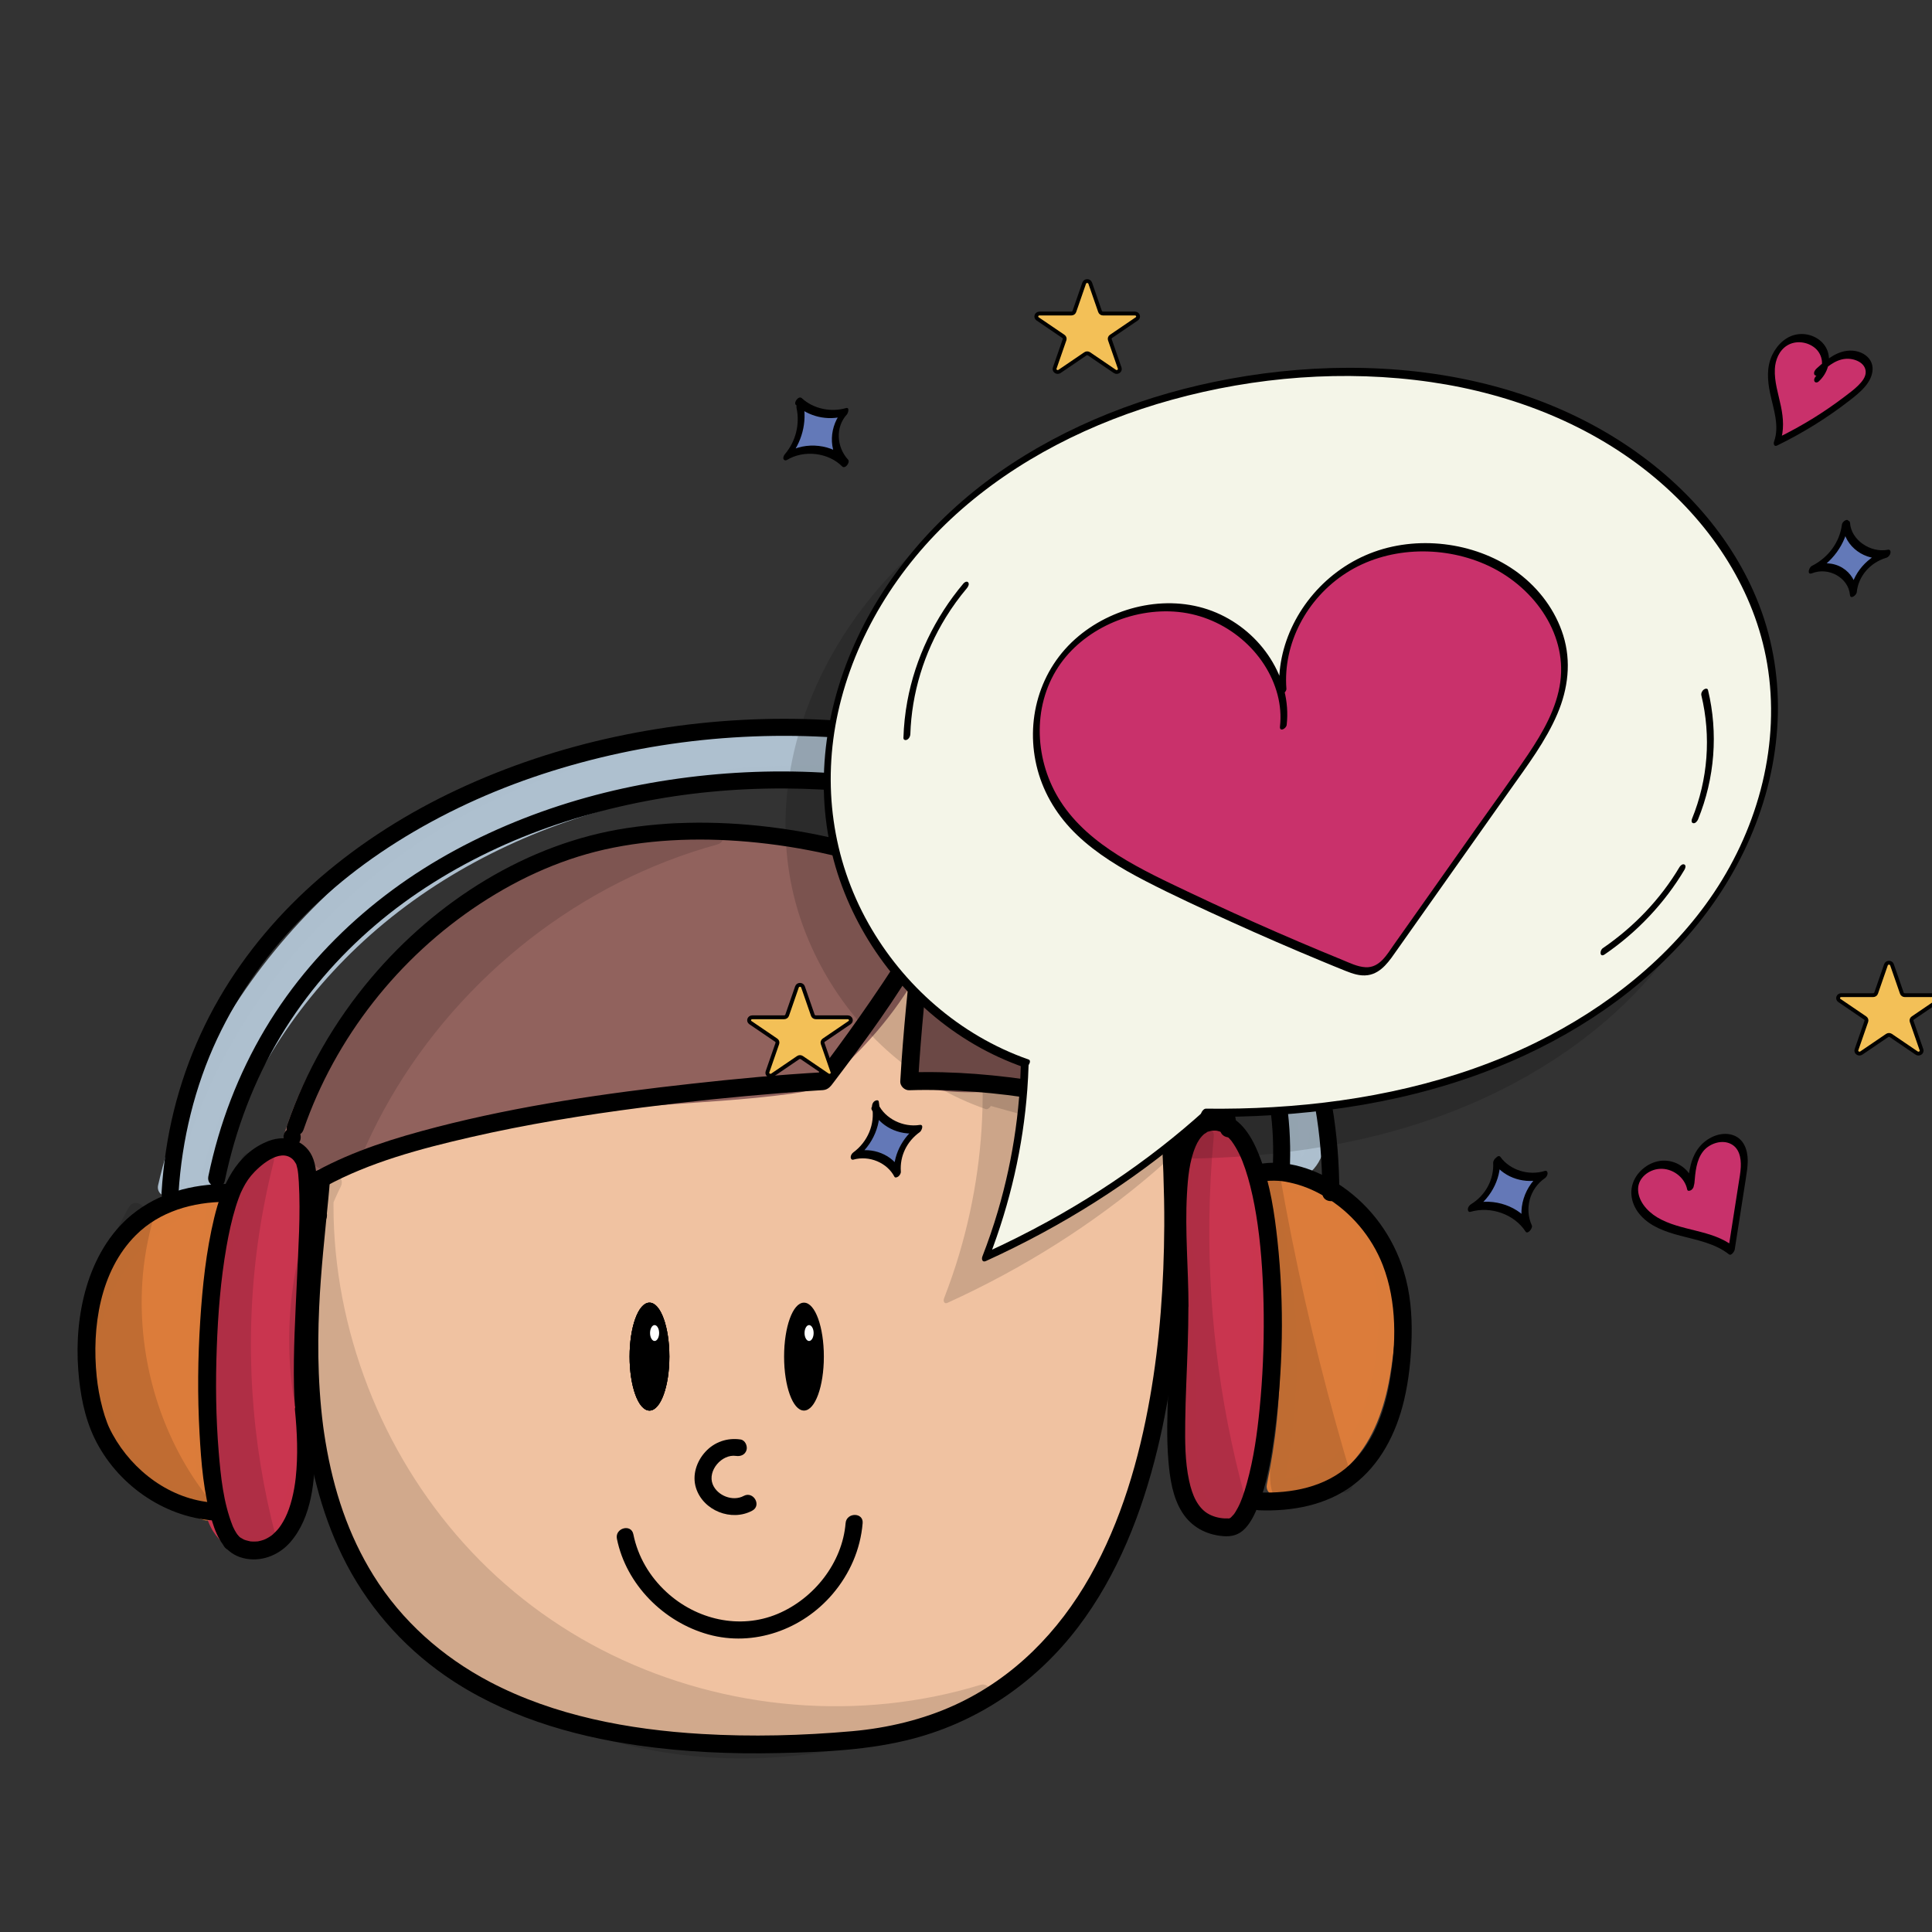 <?xml version="1.0" encoding="utf-8"?>
<!-- Generator: Adobe Adobe Illustrator 24.2.0, SVG Export Plug-In . SVG Version: 6.00 Build 0)  -->
<svg version="1.1" xmlns="http://www.w3.org/2000/svg" xmlns:xlink="http://www.w3.org/1999/xlink" x="0px" y="0px"
	 viewBox="0 0 1700.79 1700.79" style="enable-background:new 0 0 1700.79 1700.79;" xml:space="preserve">
<rect x="0" y="0" width="1700.79" height="1700.79" fill="#333333" stroke="none"/>
<style type="text/css">
	.st0{fill:#F0C2A1;}
	.st1{fill:#91625D;}
	.st2{fill:#C9354F;}
	.st3{fill:#C9354E;}
	.st4{fill:#DC7C3A;}
	.st5{fill:#DB7C3A;}
	.st6{fill:#AEC0CF;}
	.st7{fill:#ADBFCE;}
	.st8{stroke:#000000;stroke-miterlimit:10;}
	.st9{fill:#FFFFFF;stroke:#000000;stroke-miterlimit:10;}
	.st10{opacity:0.129;}
	.st11{opacity:0.149;}
	.st12{fill:#C9316B;}
	.st13{fill:#F4F5E8;}
	.st14{fill:#6379B8;}
	.st15{fill:#F3C057;stroke:#000000;stroke-width:3.383;stroke-miterlimit:10;}
	.st16{fill:#C8316B;}
	.st17{fill:#6478B7;}
	.st18{fill:#6378B7;}
</style>
<g id="Ebene_9">
	<g>
		<path class="st0" d="M290.94,1045.31c-7.46,62.62-14.93,125.72-10.1,188.59c4.84,62.88,22.87,126.27,61.68,175.97
			c36.45,46.68,89.4,78.74,145.76,96.97s116.19,23.37,175.42,23.11c69-0.31,140.27-8.52,200.1-42.88
			c79.89-45.87,128.95-133.33,149.28-223.18c20.33-89.85,15.54-183.24,10.65-275.23c-70.95-14.4-150.93-22.04-223.35-36.74
			c2.71-41.07,8.47-82.76,11.18-123.82c-35.83,63.11-35.98,88.16-78.32,115.04c-18.41,11.68-41.2,13.35-62.93,15.08
			c-132.81,10.58-264.46,35.71-391.83,74.8"/>
		<g>
			<path class="st0" d="M283.44,1045.31c-12.32,103.41-23.92,212.11,18.63,310.51c18.55,42.91,47.65,79.5,84.91,107.66
				c37.84,28.6,82.45,47.62,128.37,58.81c51.81,12.63,105.63,15.95,158.81,15.06c48.96-0.82,98.76-5.84,145.25-22.03
				c42.86-14.93,81.12-39.66,112.01-72.95c29.71-32.02,52.12-70.11,68.39-110.51c38.56-95.75,38.26-201.39,33.5-302.87
				c-0.63-13.44-1.34-26.88-2.06-40.32c-0.17-3.12-2.19-6.56-5.51-7.23c-73.99-14.95-149.35-21.8-223.35-36.74
				c1.84,2.41,3.67,4.82,5.51,7.23c2.77-41.36,8.4-82.47,11.18-123.82c0.51-7.56-10.44-10.03-13.98-3.79
				c-8.98,15.87-17.16,32.14-25.16,48.52c-5.65,11.56-11.25,23.26-18.51,33.92c-6.62,9.72-15.06,18.13-24.62,24.97
				c-6.86,4.91-14.01,9.21-22.05,11.9c-9.47,3.17-19.38,4.76-29.29,5.78c-21.61,2.22-43.29,3.64-64.89,5.96
				c-22,2.36-43.96,5.12-65.87,8.26c-44.07,6.3-87.91,14.21-131.4,23.69c-49.44,10.79-98.42,23.64-146.81,38.46
				c-9.2,2.82-5.28,17.3,3.99,14.46c86.98-26.64,175.89-46.87,265.85-60.35c44.54-6.68,89.23-11,134.07-15.01
				c19.82-1.77,40.07-4.75,57.18-15.63c11.3-7.18,21.84-15.77,30.28-26.21c9.14-11.3,15.87-24.08,22.27-37.07
				c8.99-18.21,17.9-36.41,27.9-54.1c-4.66-1.26-9.32-2.52-13.98-3.79c-2.77,41.36-8.4,82.47-11.18,123.82
				c-0.21,3.07,2.46,6.62,5.51,7.23c73.99,14.95,149.35,21.8,223.35,36.74c-1.84-2.41-3.67-4.82-5.51-7.23
				c5.41,101.77,11.37,207.1-19.07,305.82c-24.66,79.99-74.27,155.43-150.91,193.46c-42.49,21.08-90.15,29.84-137.14,32.98
				c-50.06,3.35-101.3,2.33-150.92-5.41c-90.94-14.18-181.4-56.27-228.88-138.74c-50.86-88.34-46.21-194.51-35.42-292.28
				c1.44-13.07,3-26.13,4.55-39.19c0.48-4.03-3.79-7.5-7.5-7.5C286.49,1037.81,283.93,1041.27,283.44,1045.31L283.44,1045.31z"/>
		</g>
	</g>
</g>
<g id="Ebene_10">
	<g>
		<path class="st1" d="M275.91,1035.87c84.89-50.93,187.51-60.19,286.13-68.84c52.09-4.57,130.8-8.7,150.22-14.81
			c15.49-4.87,92.29-79.27,100.07-130.98c0,57.4-7.09,83.03-10.63,124.54c39.22,15.41,83.16,5.48,125.3,5.37
			c42.14-0.11,91.73,16.99,101.65,57.94c9.95-7.72,39.3-15.44,49.25-23.16c5.87-63.02-40.63-128.19-89.46-168.46
			c-48.83-40.27-117.98-54.47-178.73-36.71c-101.09-56.55-215.88-54.38-323.41-11.31s-195.08,120.98-229.17,231.68
			c11.78,0.61,11.56,16.69,11.53,28.48"/>
		<g>
			<path class="st1" d="M279.7,1042.35c87.82-52.37,193.55-60.59,293.18-68.74c41.17-3.37,82.65-5.1,123.59-10.75
				c10.21-1.41,19.45-2.91,27.94-9.02c11.51-8.29,21.87-18.25,31.7-28.45c14.71-15.27,28.39-31.76,40.1-49.45
				c10.49-15.85,20.36-33.7,23.37-52.71c-4.91-0.66-9.82-1.33-14.73-1.99c-0.03,22.82-1.31,45.56-3.99,68.23
				c-2.21,18.78-5.01,37.47-6.64,56.32c-0.3,3.49,2.59,6.11,5.51,7.23c63.37,24.28,137.79-15.28,197.02,24.3
				c12.09,8.08,21.1,19.6,24.69,33.78c1.09,4.3,7.11,7.39,11.02,4.48c9.37-6.97,21.61-10.19,32.27-14.6
				c5.28-2.19,10.8-4.34,15.57-7.55c3.54-2.39,4.89-4.74,5.25-9.02c0.35-4.09,0.43-8.22,0.33-12.32
				c-0.76-31.47-12.69-61.85-29.11-88.35c-33-53.26-83.91-97.94-145.86-112.43c-33.92-7.93-69.67-7.41-103.19,2.23
				c1.93,0.25,3.85,0.5,5.78,0.76c-42.93-23.87-90.25-38.4-139.17-42.74c-48.44-4.29-97.61,1.63-144.28,14.97
				c-80.98,23.16-158.64,67.55-213.6,132.12c-30.06,35.32-52.79,76.18-66.54,120.49c-1.57,5.04,2.6,9.04,7.23,9.49
				c5.4,0.53,4.04,17.42,4.03,20.98c-0.03,9.65,14.97,9.67,15,0c0.04-14.58-0.6-34.17-19.03-35.98c2.41,3.16,4.82,6.33,7.23,9.49
				c18.39-59.23,53.82-111.27,100.39-152c49.02-42.88,109.29-73.37,171.84-90.85c71.34-19.94,147.56-20.98,217.89,3.69
				c8.78,3.08,17.42,6.52,25.89,10.36c8.67,3.94,16.86,9.13,25.55,12.92c4.33,1.89,8.28-0.01,12.59-1.09
				c4.31-1.08,8.65-2.01,13.02-2.78c8.08-1.43,16.27-2.22,24.47-2.51c33.15-1.2,66.61,6.17,96.03,21.52
				c30.05,15.68,55.55,40.08,76.28,66.66c20.66,26.48,38.11,58.39,41.83,92.26c0.9,8.2,0.97,16.43,0.26,24.64
				c1.24-2.16,2.48-4.32,3.71-6.48c-14.63,10.89-34.61,12.26-49.25,23.16c3.67,1.49,7.34,2.99,11.02,4.48
				c-7.55-29.75-33.84-48.05-61.86-56.67c-33.95-10.45-68.72-5.47-103.5-3.91c-22.69,1.01-45.39,0.24-66.83-7.97
				c1.84,2.41,3.67,4.82,5.51,7.23c1.63-18.84,4.43-37.54,6.64-56.32c2.67-22.67,3.95-45.4,3.99-68.23
				c0.01-8.16-13.37-10.57-14.73-1.99c-2.57,16.24-10.4,31.12-19.1,44.87c-9.88,15.62-21.49,30.09-33.96,43.7
				c-10.16,11.09-20.9,21.9-32.73,31.22c-0.63,0.5-2.82,2.14-4.53,3.29c-1.58,1.06-3.19,1.97-4.86,2.85
				c1.32-0.69,0.73-0.21-0.68,0.12c-1,0.24-1.99,0.52-3,0.75c-2.83,0.64-5.69,1.13-8.56,1.59c-39.29,6.2-79.54,7.37-119.16,10.52
				c-49.15,3.92-98.49,8.19-147.11,16.56c-55.59,9.58-110.56,25.62-159.29,54.68C263.84,1034.34,271.38,1047.31,279.7,1042.35
				L279.7,1042.35z"/>
		</g>
	</g>
	<g>
		<g>
			<path class="st1" d="M821.58,840.87c9.65,0,9.67-15,0-15C811.93,825.87,811.91,840.87,821.58,840.87L821.58,840.87z"/>
		</g>
	</g>
</g>
<g id="Ebene_11">
	<g>
		<path class="st2" d="M264.4,1203.4c1.72-49.78,3.44-99.55,5.16-149.33c0.52-14.9-0.82-33.1-14.17-39.72
			c-9.35-4.64-21.16-0.92-28.7,6.29c-7.55,7.21-11.7,17.2-15.22,27.03c-28.8,80.24-29.24,167.59-26.57,252.81
			c0.41,13,0.96,26.36,6.24,38.24c5.28,11.88,16.47,22.08,29.47,22.22c21.25,0.23,33.55-23.86,38.4-44.55
			c9.37-40,10.05-82.01,2-122.29"/>
		<g>
			<path class="st3" d="M271.9,1203.4c1.08-31.19,2.16-62.39,3.23-93.58c0.53-15.26,1.06-30.53,1.58-45.79
				c0.4-11.61,1.25-23.56-1.81-34.91c-2.81-10.43-9.58-19.81-20.26-23.1c-11.73-3.62-24.63,1.18-33.27,9.32
				c-9.73,9.16-14.44,22.39-18.69,34.7c-4.72,13.66-8.65,27.6-11.89,41.68c-12.78,55.56-15.08,112.93-14.33,169.73
				c0.19,14.19,0.51,28.39,1.03,42.57c0.51,13.79,1.74,27.93,8.09,40.44c10.4,20.48,35.93,31.74,55.84,17.12
				c21.59-15.85,26.56-46.51,29.9-71.17c4.43-32.75,3.27-65.89-3.1-98.31c-1.86-9.46-16.32-5.46-14.46,3.99
				c5.11,26.04,6.51,52.7,4.26,79.14c-1.1,12.87-3.13,25.66-6.04,38.24c-2.07,8.93-5.06,17.61-9.91,25.43
				c-4.15,6.68-10.26,13.21-18.44,14.4c-9.17,1.34-17.6-4.71-22.51-11.98c-6.31-9.34-7.77-20.94-8.38-31.93
				c-0.71-12.85-0.88-25.75-1.12-38.61c-0.96-51.2,0.05-102.87,9.2-153.39c4.44-24.53,10.55-49.1,19.6-72.37
				c3.76-9.68,9.35-20.43,19.78-24.1c8.88-3.12,16.41,1.09,19.48,9.68c3.77,10.54,2.41,22.5,2.03,33.44
				c-0.53,15.26-1.06,30.53-1.58,45.79c-1.08,31.19-2.16,62.39-3.23,93.58C256.56,1213.05,271.56,1213.04,271.9,1203.4L271.9,1203.4
				z"/>
		</g>
	</g>
	<g>
		<path class="st2" d="M1042.17,1136.82c1.51,48.17,3.01,96.35,4.52,144.52c0.37,11.98,0.85,24.38,6.14,35.13
			c5.29,10.75,16.83,19.41,28.64,17.44c17.69-2.96,23.77-24.95,25.63-42.79c8.59-82.55,7.53-166.09-3.17-248.39
			c-1.32-10.13-2.86-20.49-7.83-29.42c-4.97-8.92-14.13-16.22-24.34-16.06c-19.54,0.3-28.49,24.43-30.18,43.9
			c-2.78,31.99-0.14,64.45,7.77,95.58"/>
		<g>
			<path class="st3" d="M1034.67,1136.82c0.91,29.04,1.82,58.07,2.72,87.11c0.45,14.52,0.91,29.04,1.36,43.55
				c0.41,13.2,0.06,26.8,2.98,39.76c4.92,21.81,27.06,43.28,50.27,30.85c18.33-9.81,21.38-34.41,23.19-52.83
				c5.61-56.9,6.63-114.26,3.07-171.33c-1.73-27.71-3.64-56.01-8.62-83.35c-2.13-11.7-6.46-23.64-15.57-31.75
				c-8.2-7.29-19.36-11.11-30.19-7.95c-22.27,6.49-28.63,33.95-30.11,54.02c-2.32,31.45,0.67,63.23,8.34,93.81
				c2.35,9.36,16.82,5.39,14.46-3.99c-5.98-23.84-8.89-48.25-8.55-72.84c0.23-16.63,0.14-38.92,12.62-51.88
				c5.35-5.54,12.85-6.87,19.62-2.85c8.58,5.11,12.23,14.74,14.25,24.05c2.61,12.05,3.59,24.57,4.89,36.81
				c1.31,12.35,2.4,24.72,3.27,37.1c3.59,50.84,3.54,101.95-0.15,152.78c-0.88,12.07-1.61,24.28-3.3,36.27
				c-1.1,7.81-2.94,15.99-6.95,22.86c-3.71,6.35-9.85,10.99-17.53,9.25c-9.34-2.12-15.23-11.12-17.71-19.75
				c-3.6-12.5-2.88-26.18-3.28-39.06c-0.45-14.52-0.91-29.04-1.36-43.55c-0.91-29.04-1.82-58.07-2.72-87.11
				C1049.37,1127.19,1034.37,1127.15,1034.67,1136.82L1034.67,1136.82z"/>
		</g>
	</g>
</g>
<g id="Ebene_12">
	<g>
		<path class="st4" d="M197.61,1050.57c-63.32,11.46-114.93,69.92-118.46,134.17s41.37,128.01,103.05,146.33
			c-7.53-90.73-5.04-182.29,7.4-272.48"/>
		<g>
			<path class="st5" d="M195.61,1043.34c-51.71,9.66-95.04,48.44-114.22,96.86c-20.02,50.53-7.77,107.27,26.04,148.82
				c18.8,23.1,44.24,40.63,72.78,49.28c4.38,1.33,9.89-2.4,9.49-7.23c-5.77-70.19-5.65-140.82,0.48-210.98
				c1.74-19.88,3.94-39.73,6.65-59.51c0.55-4.04-0.98-8.01-5.24-9.23c-3.49-1-8.68,1.23-9.23,5.24
				c-9.7,70.78-13.61,142.25-11.21,213.67c0.68,20.29,1.88,40.57,3.54,60.8c3.16-2.41,6.33-4.82,9.49-7.23
				c-46.19-14-82.08-54.13-93.8-100.6c-11.81-46.82,4.91-95.58,39.17-128.78c19.32-18.73,43.54-31.71,70.02-36.65
				C209.08,1056.03,205.07,1041.57,195.61,1043.34L195.61,1043.34z"/>
		</g>
	</g>
	<g>
		<path class="st4" d="M1114.23,1047.24c23.56,84.84,26.42,175.35,8.26,261.51c27.94,2.86,55.17-14.18,71.04-37.36
			s22.1-51.58,25.32-79.48c4.03-34.99,3.43-72.13-13.23-103.16c-16.67-31.03-53.25-53.53-87.26-44.37"/>
		<g>
			<path class="st5" d="M1107,1049.23c17.95,65.07,23.73,133.12,17.11,200.3c-1.89,19.23-4.9,38.31-8.85,57.22
				c-1.06,5.08,2.19,9.04,7.23,9.49c25.62,2.29,50.53-10.24,67.69-28.73c18.98-20.46,28.44-47.77,33.21-74.82
				c9.06-51.4,10.24-115.47-31.57-153.66c-20.28-18.53-48.19-28.88-75.45-21.9c-9.34,2.39-5.38,16.87,3.99,14.46
				c20.34-5.21,41.63,1.98,57.49,15.11c18.16,15.03,28.26,36.13,32.73,58.99c4.76,24.35,3.26,50.05-0.28,74.47
				c-3.53,24.34-9.91,49.13-24.56,69.31c-14.48,19.95-38.13,34.01-63.24,31.77c2.41,3.16,4.82,6.33,7.23,9.49
				c14.29-68.39,15.76-138.97,4.42-207.9c-3.19-19.41-7.45-38.63-12.69-57.6C1118.9,1035.95,1104.43,1039.9,1107,1049.23
				L1107,1049.23z"/>
		</g>
	</g>
</g>
<g id="Ebene_13">
	<g>
		<path class="st6" d="M185.04,1034.45c26.54-103.39,95.37-193.73,183.41-254.08s194.21-91.72,300.77-97.81
			c108.83-6.22,221.73,14.46,312.64,74.62c90.91,60.16,156.48,163.33,155.76,272.34c15.8,1.22,22.87-19.48,23.07-35.33
			c0.9-73.37-32.19-144.77-82.16-198.49c-49.97-53.73-115.74-90.9-184.78-115.72c-147.49-53.01-315.95-50.57-458.09,15.46
			S181.08,892.54,146.4,1045.39c13.42,8.58,33.01,5.61,43.29-6.57"/>
		<g>
			<path class="st7" d="M192.28,1036.45c20.11-77.67,64.06-147.55,122.01-202.63c62.17-59.09,139.97-99.57,222.38-122.2
				c83.8-23.02,173.76-29.36,259.74-15.84c83.07,13.06,164.52,45.69,226.77,103.37c56.54,52.4,97.96,124.21,105.62,201.72
				c0.94,9.52,1.36,19.08,1.33,28.65c-0.02,4.18,3.45,7.33,7.5,7.5c21.6,0.92,29.89-23.99,30.54-41.6
				c0.88-24.12-2.89-48.91-9.15-72.15c-12.67-46.98-37.42-90.34-69.57-126.69c-66.08-74.74-161.98-119.74-257.57-143.01
				c-98.95-24.09-203.94-24.74-302.71,0.63c-90.91,23.35-174.84,69.57-242.69,134.47c-63.96,61.19-113.26,138.27-138.95,223.17
				c-3.15,10.42-5.92,20.96-8.35,31.57c-0.76,3.31,0.51,6.69,3.45,8.47c16.61,10.08,39.45,6.88,52.38-7.74
				c6.37-7.21-4.2-17.86-10.61-10.61c-8.6,9.73-23.02,12.18-34.2,5.4c1.15,2.82,2.3,5.65,3.45,8.47
				c18.94-82.83,60.73-159.35,117.91-221.99c59.04-64.69,133.68-114.28,216.41-143.11c92.57-32.26,193.31-39.77,289.98-24.32
				c93.67,14.97,188.92,50.09,262.22,111.66c36.02,30.26,66.11,67.08,86.53,109.58c10.04,20.9,17.51,43.06,21.99,65.82
				c2.23,11.29,3.64,22.7,4.22,34.19c0.49,9.87,0.96,19.91-2,29.45c-1.99,6.42-5.66,13.67-13.28,13.35c2.5,2.5,5,5,7.5,7.5
				c0.3-81.35-35.07-159.15-89.29-218.74C997.6,746.8,918.03,706.51,834.25,687.74c-87.76-19.67-180.5-17.72-268.21,1.23
				c-87.3,18.86-171.02,56.53-239.73,114.04c-63.16,52.88-113.24,122.29-139.86,200.49c-3.25,9.54-6.11,19.2-8.64,28.95
				C175.39,1041.81,189.85,1045.8,192.28,1036.45L192.28,1036.45z"/>
		</g>
	</g>
</g>
<g id="Ebene_2">
</g>
<g id="Ebene_4_2_">
</g>
<g id="Ebene_5_1_">
</g>
<g id="Ebene_6_1_">
	<g>
		<g>
			<path d="M280.26,1077.46c10.12,0,10.14-15.73,0-15.73C270.14,1061.74,270.12,1077.46,280.26,1077.46L280.26,1077.46z"/>
		</g>
	</g>
	<g>
		<g>
			<path d="M203.61,1364.67c10.12,0,10.14-15.73,0-15.73C193.5,1348.95,193.48,1364.67,203.61,1364.67L203.61,1364.67z"/>
		</g>
	</g>
	<g>
		<g>
			<path d="M1108.11,1040.72c10.12,0,10.14-15.73,0-15.73C1097.99,1025,1097.98,1040.72,1108.11,1040.72L1108.11,1040.72z"/>
		</g>
	</g>
	<g>
		<g>
			<path d="M1030.44,1149.78c-0.03,24.94-1.18,49.84-2.08,74.76c-0.74,20.61-1.51,41.39,0.26,61.97
				c1.32,15.34,3.75,31.93,12.27,45.14c8.14,12.62,20.86,19.36,35.67,20.64c7.71,0.67,14.11-1.01,19.53-6.73
				c5.3-5.6,8.58-12.74,11.42-19.81c7.88-19.65,11.4-41.17,14.26-62.03c7.75-56.6,8.97-114.94,2.8-171.76
				c-2.61-24.05-6.26-48.64-14.72-71.43c-5.74-15.47-14.48-33.43-31.17-39.34c-9.75-3.45-20.73-1.26-28.72,5.17
				c-10.35,8.33-14.79,22.44-17.28,34.98c-6.93,34.93-3.88,71.49-2.63,106.81c0.26,7.26,0.48,14.53,0.49,21.8
				c0.01,10.12,15.74,10.14,15.73,0c-0.05-32.99-3.22-65.92-1.35-98.91c0.79-13.99,2.1-28.9,7.66-41.93
				c1.71-4.01,4.14-8.12,7.99-11.21c-1.29,1.03,1.3-0.74,1.71-1.01c1.73-1.12-0.18-0.24,1.77-0.8c1.1-0.31,2.19-0.62,3.32-0.8
				c-1.62,0.25,1.3-0.02,1.96-0.01c0.66,0.01,1.32,0.1,1.97,0.12c1.51,0.04-1.99-0.47-0.54-0.06c0.37,0.1,0.77,0.12,1.14,0.24
				c0.62,0.19,1.25,0.36,1.87,0.53c0.25,0.07,0.49,0.19,0.74,0.26c1.92,0.5-1.16-0.66-0.07-0.03c1.17,0.67,2.34,1.3,3.5,2
				c1.92,1.16-0.21-0.29,0.43,0.27c0.71,0.62,1.43,1.22,2.12,1.87c1.17,1.11,2.22,2.32,3.28,3.54c1.41,1.63-0.71-1.11,0.56,0.71
				c0.58,0.83,1.18,1.65,1.73,2.5c2.25,3.41,4.16,7.03,5.87,10.74c0.42,0.92,0.83,1.84,1.23,2.77c-0.79-1.84,0.48,1.22,0.63,1.6
				c0.88,2.24,1.7,4.5,2.47,6.78c1.67,4.95,3.11,9.97,4.39,15.04c2.84,11.24,4.91,22.68,6.54,34.15c3.54,24.84,5.08,53.1,5.3,79.37
				c0.24,27.45-0.88,54.95-3.59,82.27c-2.18,22-5.14,43.69-11.26,65.77c-1.15,4.16-2.43,8.28-3.9,12.34c-0.61,1.68-1.26,3.35-1.95,5
				c0.94-2.26-0.37,0.79-0.62,1.32c-0.4,0.85-0.81,1.7-1.24,2.53c-0.66,1.29-1.37,2.56-2.13,3.79c-0.35,0.57-0.73,1.12-1.09,1.68
				c-0.21,0.32-0.46,0.62-0.67,0.94c-0.78,1.21,1.27-1.46,0.33-0.42c-0.83,0.93-1.68,1.82-2.53,2.72c-0.61,0.66-2.1,1.2,0.18-0.06
				c-0.35,0.2-1.05,0.98-1.44,0.94c-0.1-0.01-0.51,0.25-0.61,0.32c-0.56,0.41-1.46,0.05,1.02-0.41c-0.42,0.08-0.81,0.32-1.24,0.4
				c-2,0.36,1.77,0.17,0.45-0.02c-1.33-0.19-2.81,0-4.16-0.08c-5.49-0.33-10.73-1.75-15.3-4.61c-4.06-2.55-7.31-6.39-9.95-11.21
				c-2.79-5.1-4.6-11.06-5.97-17.35c-3.67-16.93-3.63-34.65-3.43-51.88c0.26-22.23,1.48-44.45,2.18-66.67
				c0.37-11.71,0.61-23.43,0.62-35.15C1046.18,1139.66,1030.45,1139.64,1030.44,1149.78L1030.44,1149.78z"/>
		</g>
	</g>
	<g>
		<g>
			<path d="M1030.56,1005.26c10.12,0,10.14-15.73,0-15.73C1020.44,989.54,1020.42,1005.26,1030.56,1005.26L1030.56,1005.26z"/>
		</g>
	</g>
	<g>
		<g>
			<path d="M275.13,1035.44c-9.4,64.97-18.84,130.52-14.26,196.32c0.7,10.04,16.43,10.12,15.73,0
				c-4.49-64.41,4.49-128.55,13.7-192.14c0.61-4.2-1.04-8.45-5.49-9.67C281.11,1028.93,275.74,1031.21,275.13,1035.44
				L275.13,1035.44z"/>
		</g>
	</g>
	<g>
		<g>
			<path d="M274.85,1037.53c-2.04,29.46-5.98,58.75-8.1,88.21c-2.83,39.25-3.44,78.79,0.65,117.98
				c4.54,43.45,14.7,86.36,33.86,125.8c20.67,42.54,52.04,78.86,90.88,105.8c49.97,34.66,109.91,52.7,169.61,61.24
				c40.76,5.83,81.96,7.64,123.09,6.73c39.9-0.88,80.73-2.54,119.49-12.84c58.42-15.53,108.44-50.26,144.89-98.25
				c34.63-45.6,55.98-100.4,69.5-155.66c12.96-52.97,19.1-107.58,21.17-162.01c1.45-38,0.69-76-1.25-113.97
				c-0.25-4.87-0.52-9.74-0.73-14.61c-0.44-10.08-16.17-10.13-15.73,0c1.37,31.03,2.93,61.99,2.75,93.07
				c-0.28,50.76-3.85,101.78-12.52,150.98c-9.67,54.93-25.46,109.25-52.81,157.67c-27.6,48.86-67.15,89.42-118.63,113.11
				c-28.28,13.02-59.66,20.47-90.82,23.24c-43.98,3.91-88.41,5.03-132.5,2.43c-63.99-3.77-129.62-16-186.37-45.82
				c-42.14-22.15-77.61-53.77-102.36-93.49c-22.41-35.96-35.26-75.23-42.36-117.8c-0.41-2.48-0.8-4.96-1.17-7.44
				c-0.2-1.35-0.4-2.7-0.59-4.06c-0.09-0.68-0.19-1.35-0.28-2.03c0.19,1.42,0,0-0.08-0.61c-0.65-5.16-1.25-10.33-1.74-15.51
				c-0.98-10.21-1.65-20.45-2.05-30.7c-0.76-19.39-0.55-38.8,0.32-58.18c1.45-32.21,5.06-64.22,8.14-96.3
				c0.54-5.65,1.05-11.31,1.44-16.97C291.28,1027.43,275.55,1027.47,274.85,1037.53L274.85,1037.53z"/>
		</g>
	</g>
	<g>
		<g>
			<path d="M286.68,1044.32c39.21-21.34,83.81-33.14,127.23-43.13c49.86-11.47,100.49-19.65,151.21-26.2
				c40.32-5.21,80.78-9.39,121.3-12.63c10.76-0.86,21.53-1.66,32.3-2.34c1.95-0.12,3.91-0.18,5.85-0.36
				c4.83-0.43,6.98-3.76,9.61-7.23c27.45-36.19,54.82-73.22,77.27-112.77c2.69-4.74,5.28-9.55,7.67-14.45
				c-4.88-1.32-9.77-2.65-14.65-3.97c-4.84,43.48-9.4,86.98-11.94,130.67c-0.24,4.15,3.8,8,7.86,7.86
				c77.26-2.53,153.42,13.49,227.56,33.75c9.78,2.67,13.95-12.49,4.18-15.16c-75.4-20.61-153.17-36.88-231.74-34.31
				c2.62,2.62,5.24,5.24,7.86,7.86c2.54-43.69,7.1-87.19,11.94-130.67c0.86-7.73-11.34-10.75-14.65-3.97
				c-10.89,22.31-24.95,43.14-38.95,63.58c-12.92,18.86-26.31,37.4-40,55.7c-2.82,3.77-5.65,7.53-8.51,11.26
				c2.26-1.3,4.53-2.6,6.79-3.89c-38.62,2.13-77.21,5.82-115.65,10.07c-75.51,8.34-151.31,19.19-224.94,38.24
				c-36.12,9.35-72.62,20.6-105.53,38.51C269.85,1035.58,277.78,1049.16,286.68,1044.32L286.68,1044.32z"/>
		</g>
	</g>
	<g>
		<g>
			<path d="M275.36,1237.6c-2.66-30.28-0.43-61.17,0.89-91.46c1.41-32.35,3.62-64.84,2.84-97.23c-0.22-9.17-0.12-19.51-3.18-28.27
				c-5.85-16.7-23.73-22.25-39.4-16.23c-28.87,11.1-41.22,39.78-47.94,67.64c-7.14,29.59-10.33,60.23-12.29,90.55
				c-2.13,32.93-2.47,66.04-0.63,98.99c1.45,26.01,3.53,53.07,11.24,78.1c4.44,14.44,11.29,27.79,26.9,31.86
				c15.48,4.04,31.62-2.17,41.91-14.09c18.86-21.86,21.66-54.35,21.57-81.93c-0.04-11.52-0.78-23.01-1.91-34.47
				c-0.42-4.23-3.32-7.86-7.86-7.86c-3.93,0-8.28,3.61-7.86,7.86c1.96,19.87,2.84,40.01,0.69,59.91
				c-1.3,12.04-4.36,25.48-9.27,35.22c-1.09,2.15-2.28,4.26-3.6,6.27c-0.61,0.93-1.25,1.85-1.92,2.74c1.01-1.35-0.77,0.93-1.16,1.37
				c-1.3,1.49-2.71,2.83-4.16,4.17c-0.27,0.25-0.57,0.48-0.85,0.72c-1.43,1.24,1.39-0.96-0.13,0.11c-0.72,0.51-1.44,1.02-2.18,1.48
				c-1.42,0.89-2.9,1.65-4.42,2.35c2.2-1.03-0.21,0.07-0.79,0.25c-0.74,0.23-1.47,0.47-2.22,0.67c-0.73,0.19-1.47,0.33-2.21,0.5
				c-2.28,0.53,0.11,0.07-0.53,0.1c-1.42,0.07-2.83,0.2-4.26,0.15c-0.69-0.02-1.37-0.11-2.06-0.14c-2.08-0.08,1.67,0.47-0.31-0.05
				c-1.26-0.33-2.53-0.54-3.78-0.93c-0.6-0.19-1.17-0.43-1.77-0.62c-0.7-0.22,1.78,0.99-0.12-0.08c-1.01-0.56-2-1.16-3.01-1.72
				c-1.73-0.97,0.35,0.39,0.01,0.06c-0.38-0.36-0.81-0.66-1.18-1.04c-0.35-0.36-0.69-0.74-1.04-1.09c-1.48-1.45,0.2,0.43-0.28-0.34
				c-0.86-1.37-1.75-2.68-2.51-4.11c-0.42-0.79-0.8-1.59-1.19-2.39c-0.16-0.33-0.31-0.68-0.46-1.02c-0.74-1.59,0.49,1.27-0.11-0.26
				c-8.23-20.78-10.47-43.32-12.28-65.08c-2.55-30.56-2.84-61.33-1.72-91.96c1.09-29.66,3.41-59.43,8.53-88.69
				c2.08-11.88,4.6-23.73,8.18-35.25c0.76-2.43,1.56-4.85,2.44-7.24c0.91-2.5,1.64-4.3,2.06-5.23c2.39-5.22,5.14-10.25,8.82-14.7
				c6.96-8.4,25.43-25.07,36.73-14.74c1.41,1.29,2.11,2.74,3.14,4.29c0.92,1.39-0.39-1.79,0.04,0.04c0.34,1.47,0.84,2.9,1.13,4.39
				c0.18,0.9,0.31,1.81,0.45,2.72c-0.34-2.24,0.13,1.15,0.17,1.6c0.25,2.37,0.42,4.75,0.55,7.13c1.61,28.76-0.41,57.81-1.68,86.54
				c-1.38,31.11-3.26,62.32-2.58,93.47c0.12,5.65,0.36,11.3,0.85,16.93C260.51,1247.6,276.24,1247.69,275.36,1237.6L275.36,1237.6z"
				/>
		</g>
	</g>
	<g>
		<g>
			<path d="M199.21,1042.27c-30.08,0.11-59.7,7.86-83.26,27.16c-19.65,16.1-32.57,39.15-39.76,63.25
				c-7.03,23.55-9.11,48.78-7.3,73.24c1.51,20.46,5.3,41.44,14.25,60.06c19.25,40.04,60.25,69.34,104.69,72.54
				c10.1,0.73,10.05-15,0-15.73c-37.66-2.71-70.87-27.65-88.74-60.17c-1.11-2.02-2.15-4.07-3.11-6.16c-0.28-0.6-1.06-2.45-0.41-0.87
				c-0.44-1.06-0.86-2.12-1.27-3.19c-1.53-4.02-2.82-8.12-3.95-12.27c-2.63-9.64-4.34-19.59-5.22-28.3
				c-4.42-43.37,2.85-92.88,34.45-124.49c20.93-20.94,50.15-29.23,79.62-29.34C209.33,1057.96,209.35,1042.24,199.21,1042.27
				L199.21,1042.27z"/>
		</g>
	</g>
	<g>
		<g>
			<path d="M1110.2,1040.44c1.06-0.24,2.13-0.44,3.2-0.63c0.34-0.06,1.53-0.2-0.1,0c0.45-0.06,0.91-0.11,1.36-0.15
				c2.37-0.19,4.73-0.31,7.11-0.27c5.63,0.1,8.08,0.44,13.42,1.59c11.26,2.43,20.89,6.42,30.73,12.21
				c23.23,13.66,41.58,35.37,51.35,60.49c12.66,32.55,12.02,69.76,5.91,103.72c-4.77,26.48-14.5,53.13-34.62,71.8
				c-21.58,20.03-51.55,25.71-80.46,24.61c-10.12-0.39-10.1,15.34,0,15.73c29.04,1.11,59.29-4.27,82.96-22.09
				c24.13-18.16,38.06-45.73,44.94-74.65c4.37-18.37,6.25-37.36,6.69-56.21c0.45-19.42-1.2-38.88-6.94-57.52
				c-9.3-30.24-28.31-56.73-54.41-74.68c-21.19-14.58-49.45-24.97-75.34-19.12C1096.16,1027.51,1100.33,1042.67,1110.2,1040.44
				L1110.2,1040.44z"/>
		</g>
	</g>
	<g>
		<g>
			<path d="M257.14,1009c10.12,0,10.14-15.73,0-15.73C247.02,993.27,247,1009,257.14,1009L257.14,1009z"/>
		</g>
	</g>
	<g>
		<g>
			<path d="M267.2,994.52c27.96-81.02,83.84-151.9,155.43-198.9c35.96-23.61,75.22-41.1,117.52-49.45
				c44.48-8.78,90.62-8.79,135.52-3.37c49.38,5.96,98.62,19,143.89,39.73c3.71,1.7,8.03,1.03,10.26-2.69
				c1.92-3.21,0.98-8.58-2.69-10.26c-42.05-19.25-86.89-32.16-132.58-39.19c-47.11-7.25-95.15-8.58-142.36-1.46
				c-88.24,13.3-168.2,64.25-225.34,131.83c-32.42,38.35-57.73,82.29-74.11,129.79C249.58,999.68,264.07,1003.61,267.2,994.52
				L267.2,994.52z"/>
		</g>
	</g>
	<g>
		<g>
			<path d="M825.34,783.28c37.94-9.19,78.29-8.96,115.6,4.85c44.97,16.66,78.94,53.49,100.29,96.18
				c17.42,34.83,27.18,73.15,33.21,111.46c0.63,3.99,5.64,6.24,9.23,5.24c4.26-1.19,5.87-5.19,5.24-9.23
				c-9.92-63.05-30.97-128.67-77-174.97c-32.51-32.69-75.68-51.44-121.54-54.42c-23.13-1.5-46.51,0.97-69.01,6.42
				C811.98,771.08,815.95,785.55,825.34,783.28L825.34,783.28z"/>
		</g>
	</g>
	<g>
		<g>
			<path d="M197.88,1039.52c9.39-45.04,25.59-88.19,49.33-127.61c22.21-36.88,50.38-69.51,83.25-97.55
				c32.09-27.38,68.88-50.08,107.52-67.9c38.83-17.9,80.7-31.07,122.98-39.72c42.56-8.71,85.66-12.81,129.41-12.63
				c43.23,0.18,85.39,4.5,127.36,13.5c39.89,8.55,79.33,21.3,115.49,38.56c34.74,16.58,67.13,37.25,95.03,62.69
				c27.32,24.9,49.14,52.64,65.54,85.87c16.12,32.67,25.28,70.3,26.77,106.96c0.4,9.94,0.3,19.89-0.24,29.83
				c-0.52,9.65,14.48,9.62,15,0c2.15-39.84-3.09-80.24-17.08-117.7c-13.32-35.66-33.86-68.1-59.68-96.03
				c-26.3-28.44-57.78-52.04-91.51-70.97c-36.04-20.23-74.93-35.43-114.78-46.26c-42.03-11.43-85.39-18.07-128.86-20.47
				c-44.78-2.47-89.74-0.22-134.09,6.45c-43.91,6.6-87.18,17.81-128.53,34.03c-40.91,16.05-80.02,36.79-115.4,62.93
				c-35.6,26.31-67.16,57.58-93.08,93.5c-27.03,37.46-47.26,79.68-60.27,123.97c-3.35,11.4-6.2,22.94-8.63,34.57
				C181.45,1044.95,195.91,1048.98,197.88,1039.52L197.88,1039.52z"/>
		</g>
	</g>
	<g>
		<g>
			<path d="M157.19,1050.14c2.83-46.52,14.3-93.79,34.05-135.77c19.42-41.26,45.69-77.52,77.77-109.47
				c32.73-32.6,69.75-59.16,110.46-81.31c41.84-22.76,85.76-39.77,131.9-52.23c47.09-12.71,94.44-20.14,142.92-22.65
				c48.06-2.48,97.03-0.04,143.79,7.82c45.75,7.69,91.88,20.75,133.55,39.33c41.02,18.28,79.57,42.18,112.49,71.78
				c33.47,30.11,60.43,64.89,80.61,105.17c21.28,42.47,33.7,90.42,37.69,138c1.1,13.08,1.6,26.2,1.62,39.33
				c0.01,9.65,15.01,9.67,15,0c-0.05-51.79-8.14-103.88-26.93-152.28c-16.96-43.67-42.05-83.72-74.05-117.96
				c-31.16-33.34-68.44-60.85-108.67-82.27c-41.78-22.25-86.82-38.27-132.93-48.77c-47.89-10.91-97.14-16.08-146.23-16.08
				c-49.83,0-99.73,5.33-148.45,15.79c-48.07,10.32-95.05,25.85-139.58,46.74c-43.17,20.26-83.89,45.88-120.06,77.02
				c-35.15,30.27-65.77,66.08-89.06,106.26c-23.9,41.24-39.87,86.96-46.92,134.09c-1.86,12.42-3.2,24.92-3.96,37.46
				C141.6,1059.78,156.61,1059.74,157.19,1050.14L157.19,1050.14z"/>
		</g>
	</g>
</g>
<g id="Ebene_7">
	<ellipse class="st8" cx="571.76" cy="1194.26" rx="17" ry="47"/>
	<ellipse class="st8" cx="571.76" cy="1194.26" rx="17" ry="47"/>
	<ellipse class="st8" cx="571.76" cy="1194.26" rx="17" ry="47"/>
	<ellipse class="st8" cx="707.76" cy="1194.26" rx="17" ry="47"/>
	<g>
		<g>
			<path d="M651.96,1267.22c-11.61-1.71-22.95,2.08-30.98,10.83c-7.77,8.47-11.82,20.59-8.27,31.85c6.31,20,31.24,29.84,49.54,19.96
				c8.5-4.59,0.93-17.55-7.57-12.95c-9.54,5.15-23.25-0.2-27.26-10.23c-4.79-11.99,8.03-26.84,20.55-24.99
				c4.04,0.6,8.02-1.01,9.23-5.24C658.2,1272.92,655.96,1267.81,651.96,1267.22L651.96,1267.22z"/>
		</g>
	</g>
	<ellipse class="st9" cx="576.26" cy="1173.51" rx="4.5" ry="7.5"/>
	<ellipse class="st9" cx="576.26" cy="1173.51" rx="4.5" ry="7.5"/>
	<ellipse class="st9" cx="712.26" cy="1173.51" rx="4.5" ry="7.5"/>
</g>
<g id="Ebene_14">
	<g class="st10">
		<path d="M127.94,1070.1c-25.3,87.38-5.05,186.63,52.45,257.12c-51.25-9.97-88.47-59.47-95.99-111.14s9.85-104.17,35.52-149.63"/>
		<g>
			<path d="M120.71,1068.11c-20.14,70.35-11.95,147.44,20.8,212.72c9.25,18.44,20.59,35.68,33.58,51.7
				c2.43-4.18,4.86-8.36,7.3-12.54c-34.74-7.02-61.84-32.37-77.47-63.43c-18.32-36.43-17.93-78.65-7.51-117.35
				c6.51-24.21,16.74-47.16,28.99-68.98c4.73-8.43-8.22-16-12.95-7.57c-23.13,41.19-40.07,87.93-38.17,135.78
				c1.58,39.78,17.61,79.18,47.07,106.5c15.73,14.58,34.94,25.25,56.04,29.51c7.66,1.55,12.02-6.71,7.3-12.54
				c-43.54-53.7-64.74-124.16-60.42-192.95c1.21-19.28,4.58-38.31,9.9-56.87C137.84,1062.8,123.37,1058.83,120.71,1068.11
				L120.71,1068.11z"/>
		</g>
	</g>
	<g class="st10">
		<path d="M233.82,1020.37c-27.86,109.55-27.15,226.23,2.04,335.44c-14.14,3.72-29-6.26-35.79-19.21
			c-6.79-12.95-7.44-28.13-7.95-42.75c-3.18-91.6-5.87-186.22,27.69-271.52"/>
		<g>
			<path d="M226.59,1018.37c-21.87,86.51-26.25,176.9-13.27,265.16c3.68,25.03,8.82,49.82,15.31,74.26
				c1.75-3.08,3.49-6.15,5.24-9.23c-8.85,2.04-17.35-2.87-23.03-9.39c-6.96-7.99-9.35-19.18-10.34-29.46
				c-2.18-22.78-2-46.03-2.41-68.9c-0.85-46.68,0-93.76,7.96-139.87c4.51-26.16,11.33-51.89,20.99-76.63
				c1.48-3.8-1.63-8.19-5.24-9.23c-4.23-1.21-7.76,1.48-9.23,5.24c-18.54,47.49-26.19,98.33-28.69,149.05
				c-1.23,25.01-1.22,50.07-0.72,75.11c0.26,12.81,0.65,25.62,1.08,38.42c0.42,12.51,0.47,25.16,2.68,37.52
				c2.22,12.37,7.38,24.6,16.99,33.02c9.45,8.28,21.49,12.44,33.93,9.57c3.97-0.92,6.25-5.44,5.24-9.23
				c-22.35-84.11-27.97-172.6-16.2-258.86c3.34-24.44,8.11-48.68,14.16-72.59C243.42,1013,228.96,1009,226.59,1018.37
				L226.59,1018.37z"/>
		</g>
	</g>
	<g class="st10">
		<path d="M286.58,1041.13c-6.94,142.86,59.49,287.36,172.46,375.09s269.42,116.32,406.11,74.22
			c-95.34,46.76-206.53,63.16-309.92,38.96c-103.4-24.19-197.67-90.33-249.73-182.89s-58.93-210.76-11.9-305.97"/>
		<g>
			<path d="M279.08,1041.13c-2.62,55.99,5.72,112.43,23.71,165.48c18.07,53.27,45.59,103.09,81.18,146.66
				c35.79,43.81,79.98,80.55,129.7,107.56c50.31,27.33,105.56,44.81,162.28,52.27c56.76,7.46,115.02,4.42,170.55-9.63
				c6.93-1.75,13.81-3.69,20.64-5.79c-1.93-4.57-3.85-9.14-5.78-13.71c-58.93,28.77-123.74,45.87-189.31,48.64
				c-61.75,2.61-124.19-7.57-181.04-32.19c-52.12-22.58-99.42-56.04-137.06-98.66c-39.36-44.56-66.36-98.75-78-157.07
				c-11.92-59.73-7.4-122.87,14.94-179.66c2.76-7.03,5.87-13.9,9.19-20.68c4.24-8.64-8.7-16.25-12.95-7.57
				c-28.08,57.26-37.84,122.42-29.87,185.58c7.88,62.44,32.11,121.5,70.62,171.28c36.11,46.67,83.39,84.49,136.18,110.74
				c56.7,28.19,119.26,42.7,182.53,43.6c68.33,0.97,136.42-13.55,199.14-40.4c7.83-3.35,15.56-6.91,23.21-10.65
				c7.66-3.74,2.29-16.18-5.78-13.71c-53.12,16.25-108.97,21.84-164.31,17.33c-55.3-4.51-110.06-19.31-159.97-43.59
				c-49.51-24.09-93.87-57.41-130.67-98.37c-36.11-40.2-64.84-87.3-84.33-137.69c-19.65-50.81-30.33-105.04-30.3-159.56
				c0-6.73,0.18-13.47,0.5-20.19C294.53,1031.48,279.53,1031.51,279.08,1041.13L279.08,1041.13z"/>
		</g>
	</g>
	<g class="st10">
		<path d="M629.52,736.19c-143.15,39.27-265.46,148.13-321.05,285.77c-15.39,10.04-37.32-4.36-41.26-22.3s4.29-36.18,13.3-52.19
			c64.43-114.44,183.48-196.49,313.36-215.97"/>
		<g>
			<path d="M627.52,728.96c-56.76,15.67-110.49,41.96-157.99,76.72c-47.48,34.75-88.86,77.49-121.71,126.34
				c-18.57,27.62-34.08,57.11-46.6,87.95c1.15-1.49,2.3-2.99,3.45-4.48c-10.85,6.61-24-2.85-28.65-12.95
				c-7.39-16.07,2.34-35.74,10.08-49.73c15.13-27.33,33.57-52.82,54.51-75.97c42.43-46.91,95.06-84.4,153.24-109.22
				c32.58-13.9,66.98-23.57,101.99-28.89c4-0.61,6.24-5.65,5.24-9.23c-1.2-4.28-5.19-5.85-9.23-5.24
				c-63.02,9.57-123.69,33.63-176.74,68.89c-52.98,35.21-98.67,81.43-132.23,135.54c-16.12,25.98-39.02,66.38-11.35,92.87
				c10.28,9.84,26.52,15.19,39.61,7.54c3.68-2.15,4.68-5.56,6.23-9.29c1.57-3.77,3.21-7.51,4.89-11.23
				c3.18-7.03,6.53-13.98,10.05-20.84c28.63-55.73,68.35-105.36,115.87-146.15c47.11-40.44,102.14-72.05,161.14-91.48
				c7.33-2.41,14.72-4.63,22.16-6.69C640.8,740.86,636.86,726.39,627.52,728.96L627.52,728.96z"/>
		</g>
	</g>
	<g class="st10">
		<path d="M811.29,831.51c-2.13,39.29-4.26,78.57-6.38,117.86c32.17,1.2,64.35,2.39,96.52,3.59
			c-34.45-40.74-62.91-86.53-84.19-135.46"/>
		<g>
			<path d="M803.79,831.51c-2.13,39.29-4.26,78.57-6.38,117.86c-0.23,4.16,3.62,7.36,7.5,7.5c32.17,1.2,64.35,2.39,96.52,3.59
				c6.99,0.26,9.23-8.14,5.3-12.8c-34-40.34-61.9-85.6-83.02-133.94c-1.63-3.74-7.04-4.53-10.26-2.69
				c-3.85,2.19-4.3,6.57-2.69,10.26c21.65,49.56,50.51,95.63,85.36,136.98c1.77-4.27,3.54-8.54,5.3-12.8
				c-32.17-1.2-64.35-2.39-96.52-3.59c2.5,2.5,5,5,7.5,7.5c2.13-39.29,4.26-78.57,6.38-117.86
				C819.31,821.87,804.31,821.9,803.79,831.51L803.79,831.51z"/>
		</g>
	</g>
	<g class="st10">
		<path d="M1061.01,1000.45c-10.65,112.01,0.19,226.02,31.74,334.02c-10.86,4.03-23.45-1.4-31.03-10.16s-11.17-20.2-14.18-31.39
			c-26.29-97.69-22.17-203.33,11.65-298.67"/>
		<g>
			<path d="M1053.51,1000.45c-8.26,87.87-3.43,176.82,14.07,263.31c4.95,24.47,10.96,48.72,17.94,72.7
				c1.75-3.08,3.49-6.15,5.24-9.23c-22.41,7.46-32.24-22.16-36.45-38.06c-6.19-23.35-10.7-47.16-13.34-71.17
				c-5.21-47.47-3.78-95.77,4.6-142.8c4.78-26.84,11.79-53.25,20.86-78.96c3.22-9.12-11.27-13.04-14.46-3.99
				c-34.39,97.51-39.03,207.03-10.54,306.66c3.55,12.41,8.57,25.64,18.62,34.29c9.51,8.18,22.42,12.58,34.71,8.49
				c3.8-1.27,6.42-5.16,5.24-9.23c-24.38-83.8-36.36-170.92-35.39-258.2c0.28-24.65,1.61-49.28,3.91-73.83
				C1069.41,990.85,1054.4,990.91,1053.51,1000.45L1053.51,1000.45z"/>
		</g>
	</g>
	<g class="st10">
		<path d="M1120.39,1042.85c1.75,86.27,3.5,172.55,5.26,258.82c0.08,3.73,0.2,7.65,2.11,10.85c5.22,8.77,18.66,6.03,27.48,0.89
			s19.17-11.78,28.35-7.32c-27.16-89.81-48.79-181.29-64.75-273.75"/>
		<g>
			<path d="M1112.89,1042.85c0.98,48.11,1.95,96.23,2.93,144.34c0.49,24.22,0.98,48.45,1.48,72.67c0.24,11.95,0.49,23.89,0.73,35.84
				c0.2,9.74-0.09,20.63,9.03,26.66c7.56,5,17.64,3.71,25.64,0.53c8.88-3.54,18.87-13.78,28.9-9.56c5.39,2.27,10.73-4.24,9.23-9.23
				c-21.13-70-38.98-140.99-53.36-212.69c-4.07-20.3-7.86-40.66-11.39-61.07c-1.64-9.49-16.1-5.47-14.46,3.99
				c12.47,72.05,28.32,143.51,47.58,214.06c5.45,19.98,11.19,39.87,17.17,59.7c3.08-3.08,6.15-6.15,9.23-9.23
				c-9.1-3.83-18.67-0.43-26.9,3.94c-6.21,3.3-13,8.71-20.53,7.9c-2.61-0.28-3.91-1.26-4.59-3.84c-1.3-4.95-0.54-11.04-0.64-16.14
				c-0.24-11.61-0.47-23.23-0.71-34.84c-0.92-45.13-1.83-90.26-2.75-135.39c-0.53-25.88-1.05-51.76-1.58-77.65
				C1127.69,1033.21,1112.69,1033.18,1112.89,1042.85L1112.89,1042.85z"/>
		</g>
	</g>
</g>
<g id="Ebene_15">
	<g>
		<g>
			<path d="M543.08,1354.61c8.12,40.3,41.18,73.31,80.43,84.22c40.11,11.15,82.85-4.27,109.5-35.63
				c15.04-17.7,24.49-39.16,26.4-62.36c0.79-9.62-14.21-9.57-15,0c-2.88,34.98-27.84,66.46-59.87,79.91
				c-33.41,14.03-71.52,5.03-97.79-19.17c-14.82-13.64-25.21-31.17-29.2-50.96C555.64,1341.17,541.18,1345.17,543.08,1354.61
				L543.08,1354.61z"/>
		</g>
	</g>
</g>
<g id="Ebene_16">
	<g>
		<g id="Ebene_3_Kopie">
			<g class="st11">
				<path d="M868.5,955.22c0.84,63.57-10.8,127.22-34.36,187.96c85.77-39.02,161.82-91.51,222.49-153.55"/>
				<g>
					<path d="M865.04,957.02c0.6,49.27-6.32,98.46-20.3,145.96c-3.97,13.48-8.56,26.79-13.65,39.93c-0.88,2.28-0.06,5.42,3.11,3.97
						c33.36-15.2,65.59-32.54,96.3-52.02c30.05-19.06,58.69-40.08,85.41-63.07c14.77-12.7,28.94-26,42.49-39.84
						c1.25-1.28,2.51-4.15,1.21-5.73c-1.4-1.71-3.68-0.03-4.75,1.06c-23.79,24.3-49.67,46.8-77.14,67.43
						c-28.05,21.07-57.76,40.15-88.77,57.22c-17.89,9.85-36.22,19.02-54.89,27.53c1.04,1.32,2.08,2.65,3.11,3.97
						c18.37-47.48,29.77-97.18,33.49-147.56c1.05-14.13,1.47-28.3,1.29-42.46c-0.02-1.97-1.74-2.74-3.53-1.91
						C866.44,952.44,865.01,954.99,865.04,957.02L865.04,957.02z"/>
				</g>
			</g>
			<g class="st11">
				<path d="M1026.47,1016.35c86.26,1.02,173.49-10.5,253.13-41.49c79.63-30.99,151.4-82.27,197.34-150.5
					c45.94-68.23,64.29-153.86,42.08-231.75c-23.59-82.71-91.33-151.28-173.57-188.99s-177.52-46.36-268.22-34.39
					c-102.08,13.47-201.7,53.58-274.63,121.67s-116.71,165.4-106.85,261.3s77.41,187.11,174.02,220.72"/>
				<g>
					<path d="M1025.02,1019.95c83.81,0.92,168.68-9.72,246.85-38.88c67.41-25.14,129.44-64.15,176.43-116.16
						c48.91-54.14,79.66-122.4,82.88-193.48c1.57-34.64-3.69-69.54-16.29-102.18c-11.57-29.97-28.94-57.88-50.44-82.56
						c-45.85-52.62-108.97-89.48-178.28-108.78c-76.51-21.31-158.87-21.95-236.9-7.73c-73.19,13.34-143.98,40.61-203.76,82.57
						c-59.35,41.66-106.17,98.24-132.2,163.37c-24.94,62.4-29.89,131.87-7.65,195.61c20.5,58.77,62.17,111.79,118.6,144.61
						c13.73,7.98,28.26,14.67,43.4,19.98c3.32,1.17,7.28-5.74,4.21-6.82c-61.24-21.47-110.62-65.85-140.94-119.53
						c-32.28-57.15-40.81-122.94-26.92-186.04c14.6-66.3,52.24-127.79,104.22-174.71c52.92-47.77,119.33-81.11,189.62-100.53
						c73.48-20.31,152.3-26.6,228.15-15.58c72.65,10.56,142.19,38.19,197.21,84.26c50.91,42.63,87.93,99.95,98.72,163.45
						c11.83,69.6-7.05,142.45-46.84,201.81c-37.89,56.53-94.02,101.13-156.89,132c-71.22,34.98-151.3,52.08-231.24,56.77
						c-19.66,1.16-39.37,1.56-59.07,1.34C1024.63,1012.71,1021.39,1019.91,1025.02,1019.95L1025.02,1019.95z"/>
				</g>
			</g>
			<g class="st11">
				<path class="st12" d="M1096.04,675.58c5.32-45.09-30.46-90.47-77.56-101.48s-100.01,11.66-124.25,50.96
					c-24.24,39.3-19.61,91.72,8.91,128.43c23.41,30.13,59.6,48.95,95.01,66.02c50.43,24.31,101.72,47.03,153.77,68.13
					c6.41,2.6,13.34,5.22,20.18,3.88c8.69-1.71,14.46-9.21,19.35-16.14c37.04-52.42,74.07-104.84,111.11-157.26
					c19.56-27.7,39.81-57.28,41.01-90.44c1.02-28-12.38-55.65-33.62-75.41c-36.13-33.62-95.22-43.41-141.51-23.45
					c-46.3,19.97-76.67,68.34-72.73,115.85"/>
				<g>
					<path d="M1098.99,674.88c4.62-40.92-22.07-81.67-61.79-98.71c-40.32-17.29-88.82-6.47-121.24,20.44
						c-35.26,29.27-47.59,75.66-36.27,117.84c5.84,21.74,17.95,41.32,34.69,57.31c17.47,16.69,38.66,29.41,60.42,40.64
						c24.51,12.65,49.71,24.21,74.88,35.64c26.49,12.04,53.21,23.65,80.14,34.81c6.97,2.89,13.93,5.79,20.95,8.58
						c6.19,2.47,12.74,4.76,19.58,3.79c12.32-1.74,19.52-13.35,25.75-22.17c16.66-23.59,33.33-47.18,50-70.77
						c16.66-23.59,33.33-47.18,50-70.77c15.03-21.27,31.01-42.45,41.17-66.27c9.45-22.14,12.38-46.07,5.18-69.16
						c-6.73-21.57-20.91-40.91-39.62-54.95c-34.82-26.12-85.14-33.61-126.84-18.58c-42.12,15.18-73.07,52.28-81.43,93.43
						c-2.02,9.94-2.68,20.13-1.88,30.23c0.37,4.65,6.32-0.13,6.07-3.15c-3.12-39.54,17.7-79.49,52.66-101.93
						c35.62-22.86,83.28-24.58,122.07-7.72c41.52,18.04,72.25,59.67,66.41,103.47c-3.11,23.29-15.23,44.36-28.38,63.96
						c-14.93,22.26-30.84,43.96-46.32,65.88c-15.95,22.57-31.89,45.14-47.84,67.71c-8.02,11.36-16.05,22.72-24.08,34.07
						c-5.87,8.3-12.4,20.41-24.86,19.73c-7.17-0.39-13.92-3.81-20.39-6.45c-6.33-2.58-12.65-5.19-18.96-7.83
						c-12.95-5.4-25.86-10.91-38.71-16.52c-25.7-11.21-51.21-22.83-76.5-34.84c-42-19.95-88.53-41.06-113.81-80.13
						c-22.82-35.26-25.54-82.84-2.18-118.49c21.58-32.92,64.74-52.65,105.78-48.51c41.76,4.22,77.4,35.02,87.31,72.88
						c2.38,9.1,3.2,18.59,2.14,27.92C1092.51,681.41,1098.61,678.29,1098.99,674.88L1098.99,674.88z"/>
				</g>
			</g>
			<g class="st11">
				<g>
					<path d="M1464.05,648.9c8.67,36.06,5.82,74.17-8.26,108.72c-0.52,1.29-0.69,3.55,1.22,3.83c1.88,0.28,3.57-2.03,4.12-3.37
						c14.74-36.2,17.85-76.09,8.76-113.88c-0.44-1.83-2.64-1.23-3.75-0.39C1464.64,644.95,1463.61,647.1,1464.05,648.9
						L1464.05,648.9z"/>
				</g>
			</g>
			<g class="st11">
				<g>
					<path d="M1444.81,800.04c-16.71,28.07-39.81,52.43-67.53,71.43c-2.96,2.02-2.79,8.53,1.65,5.48
						c28.82-19.75,52.88-45.36,70.25-74.55c0.71-1.19,1.58-3.69-0.08-4.59C1447.47,796.92,1445.5,798.88,1444.81,800.04
						L1444.81,800.04z"/>
				</g>
			</g>
			<g class="st11">
				<g>
					<path d="M767.68,683.14c1.15-36.1,12.02-71.79,31.32-103.07c5.52-8.95,11.72-17.49,18.55-25.61c1.01-1.2,2.25-3.57,1.06-5.02
						c-1.18-1.44-3.3-0.11-4.16,0.93c-25.3,30.06-42.44,65.97-49.41,103.67c-1.97,10.66-3.1,21.45-3.44,32.25
						c-0.06,1.75,1.58,2.37,3.1,1.67C766.51,687.13,767.63,684.95,767.68,683.14L767.68,683.14z"/>
				</g>
			</g>
		</g>
		<g id="Ebene_3">
			<g>
				<path class="st13" d="M902.21,918.47c0.84,63.57-10.8,127.22-34.36,187.96c85.77-39.02,161.82-91.51,222.49-153.55"/>
				<g>
					<path d="M898.75,920.27c0.6,49.27-6.32,98.46-20.3,145.96c-3.97,13.48-8.56,26.79-13.65,39.93c-0.88,2.28-0.06,5.42,3.11,3.97
						c33.36-15.2,65.59-32.54,96.3-52.02c30.05-19.06,58.69-40.08,85.41-63.07c14.77-12.7,28.94-26,42.49-39.84
						c1.25-1.28,2.51-4.15,1.21-5.73c-1.4-1.71-3.68-0.03-4.75,1.06c-23.79,24.3-49.67,46.8-77.14,67.43
						c-28.05,21.07-57.76,40.15-88.77,57.22c-17.89,9.85-36.22,19.02-54.89,27.53c1.04,1.32,2.08,2.65,3.11,3.97
						c18.37-47.48,29.77-97.18,33.49-147.56c1.05-14.13,1.47-28.3,1.29-42.46c-0.02-1.97-1.74-2.74-3.53-1.91
						C900.15,915.69,898.72,918.23,898.75,920.27L898.75,920.27z"/>
				</g>
			</g>
			<g>
				<path class="st13" d="M1060.18,979.59c86.26,1.02,173.49-10.5,253.13-41.49s151.4-82.27,197.34-150.5
					c45.94-68.23,64.29-153.86,42.08-231.75c-23.59-82.71-91.33-151.28-173.57-188.99s-177.52-46.36-268.22-34.39
					c-102.08,13.47-201.7,53.58-274.63,121.67s-116.71,165.4-106.85,261.3s77.41,187.11,174.02,220.72"/>
				<g>
					<path d="M1058.73,983.2c83.81,0.92,168.68-9.72,246.85-38.88c67.41-25.14,129.44-64.15,176.43-116.16
						c48.91-54.14,79.66-122.4,82.88-193.48c1.57-34.64-3.69-69.54-16.29-102.18c-11.57-29.97-28.94-57.88-50.44-82.56
						c-45.85-52.62-108.97-89.48-178.28-108.78c-76.51-21.31-158.87-21.95-236.9-7.73c-73.19,13.34-143.98,40.61-203.76,82.57
						c-59.35,41.66-106.17,98.24-132.2,163.37c-24.94,62.4-29.89,131.87-7.65,195.61c20.5,58.77,62.17,111.79,118.6,144.61
						c13.73,7.98,28.26,14.67,43.4,19.98c3.32,1.17,7.28-5.74,4.21-6.82c-61.24-21.47-110.62-65.85-140.94-119.53
						c-32.28-57.15-40.81-122.94-26.92-186.04c14.6-66.3,52.24-127.79,104.22-174.71c52.92-47.77,119.33-81.11,189.62-100.53
						c73.48-20.31,152.3-26.6,228.15-15.58c72.65,10.56,142.19,38.19,197.21,84.26c50.91,42.63,87.93,99.95,98.72,163.45
						c11.83,69.6-7.05,142.45-46.84,201.81c-37.89,56.53-94.02,101.13-156.89,132c-71.22,34.98-151.3,52.08-231.24,56.77
						c-19.66,1.16-39.37,1.56-59.07,1.34C1058.35,975.96,1055.1,983.16,1058.73,983.2L1058.73,983.2z"/>
				</g>
			</g>
			<g>
				<path class="st12" d="M1129.75,638.83c5.32-45.09-30.46-90.47-77.56-101.48c-47.09-11.01-100.01,11.66-124.25,50.96
					c-24.24,39.3-19.61,91.72,8.91,128.43c23.41,30.13,59.6,48.95,95.01,66.02c50.43,24.31,101.72,47.03,153.77,68.13
					c6.41,2.6,13.34,5.22,20.18,3.88c8.69-1.71,14.46-9.21,19.35-16.14c37.04-52.42,74.07-104.84,111.11-157.26
					c19.56-27.7,39.81-57.28,41.01-90.44c1.02-28-12.38-55.65-33.62-75.41c-36.13-33.62-95.22-43.41-141.51-23.45
					s-76.67,68.34-72.73,115.85"/>
				<g>
					<path d="M1132.7,638.13c4.62-40.92-22.07-81.67-61.79-98.71c-40.32-17.29-88.82-6.47-121.24,20.44
						c-35.26,29.27-47.59,75.66-36.27,117.84c5.84,21.74,17.95,41.32,34.69,57.31c17.47,16.69,38.66,29.41,60.42,40.64
						c24.51,12.65,49.71,24.21,74.88,35.64c26.49,12.04,53.21,23.65,80.14,34.81c6.97,2.89,13.93,5.79,20.95,8.58
						c6.19,2.47,12.74,4.76,19.58,3.79c12.32-1.74,19.52-13.35,25.75-22.17c16.66-23.59,33.33-47.18,50-70.77
						c16.66-23.59,33.33-47.18,50-70.77c15.03-21.27,31.01-42.45,41.17-66.27c9.45-22.14,12.38-46.07,5.18-69.16
						c-6.73-21.57-20.91-40.91-39.62-54.95c-34.82-26.12-85.14-33.61-126.84-18.58c-42.12,15.18-73.07,52.28-81.43,93.43
						c-2.02,9.94-2.68,20.13-1.88,30.23c0.37,4.65,6.32-0.13,6.07-3.15c-3.12-39.54,17.7-79.49,52.66-101.93
						c35.62-22.86,83.28-24.58,122.07-7.72c41.52,18.04,72.25,59.67,66.41,103.47c-3.11,23.29-15.23,44.36-28.38,63.96
						c-14.93,22.26-30.84,43.96-46.32,65.88c-15.95,22.57-31.89,45.14-47.84,67.71c-8.02,11.36-16.05,22.72-24.08,34.07
						c-5.87,8.3-12.4,20.41-24.86,19.73c-7.17-0.39-13.92-3.81-20.39-6.45c-6.33-2.58-12.65-5.19-18.96-7.83
						c-12.95-5.4-25.86-10.91-38.71-16.52c-25.7-11.21-51.21-22.83-76.5-34.84c-42-19.95-88.53-41.06-113.81-80.13
						c-22.82-35.26-25.54-82.84-2.18-118.49c21.58-32.92,64.74-52.65,105.78-48.51c41.76,4.22,77.39,35.02,87.31,72.88
						c2.38,9.1,3.2,18.59,2.14,27.92C1126.22,644.65,1132.32,641.53,1132.7,638.13L1132.7,638.13z"/>
				</g>
			</g>
			<g>
				<g>
					<path d="M1497.76,612.15c8.67,36.06,5.82,74.17-8.26,108.72c-0.52,1.29-0.69,3.55,1.22,3.83c1.88,0.28,3.57-2.03,4.12-3.37
						c14.74-36.2,17.85-76.09,8.76-113.88c-0.44-1.83-2.64-1.23-3.75-0.39C1498.35,608.2,1497.33,610.35,1497.76,612.15
						L1497.76,612.15z"/>
				</g>
			</g>
			<g>
				<g>
					<path d="M1478.53,763.28c-16.71,28.07-39.81,52.43-67.53,71.43c-2.96,2.02-2.79,8.53,1.65,5.48
						c28.82-19.75,52.88-45.36,70.25-74.55c0.71-1.19,1.58-3.69-0.08-4.59C1481.18,760.17,1479.21,762.13,1478.53,763.28
						L1478.53,763.28z"/>
				</g>
			</g>
			<g>
				<g>
					<path d="M801.39,646.39c1.15-36.1,12.02-71.79,31.32-103.07c5.52-8.95,11.72-17.49,18.55-25.61c1.01-1.2,2.25-3.57,1.06-5.02
						c-1.18-1.44-3.3-0.1-4.16,0.93c-25.3,30.06-42.44,65.97-49.41,103.67c-1.97,10.66-3.1,21.45-3.44,32.25
						c-0.06,1.75,1.58,2.37,3.1,1.67C800.22,650.38,801.34,648.2,801.39,646.39L801.39,646.39z"/>
				</g>
			</g>
			<g>
				<path class="st12" d="M1600.16,333.12c7.21-6.26,9-17.3,4.1-25.27c-4.9-7.97-16.01-12.09-25.42-9.42
					c-11.25,3.19-18.01,14.46-19.2,25.39c-1.19,10.94,1.99,21.81,4.47,32.56c2.48,10.74,4.24,22.17,0.35,32.54
					c24.2-11.76,46.95-26.15,67.62-42.79c7.76-6.25,15.95-15.17,12.67-24.24c-2.89-7.99-13.9-11.19-22.61-8.97
					c-8.71,2.22-15.58,8.31-22.06,14.18"/>
				<g>
					<path d="M1600.99,335.86c7.88-7.12,11.61-18.62,7.25-28.36c-3.94-8.81-14.07-14.19-24.18-13.38
						c-11.1,0.89-19.35,9.05-23.78,18.06c-5.25,10.68-4.38,22.54-2.06,33.8c2.85,13.81,8.55,28.74,3.55,42.72
						c-0.69,1.93-0.09,4.85,2.73,3.48c22.82-11.13,44.38-24.53,64.15-39.94c8.79-6.85,19.47-15.53,19.85-27.14
						c0.3-9.5-8.19-15.79-17.77-16.41c-12.74-0.81-23,7.99-31.5,15.68c-1.32,1.2-2.75,3.28-2.1,5.09c0.6,1.67,2.58,1.45,3.75,0.39
						c6.61-5.98,14.3-13.28,24.04-13.97c7.6-0.54,17.38,3.38,17.51,11.58c0.07,4.6-3.34,8.61-6.53,11.81
						c-3.62,3.64-7.91,6.75-12.03,9.89c-8.64,6.57-17.6,12.77-26.87,18.54c-10.52,6.54-21.42,12.53-32.62,17.99
						c0.91,1.16,1.82,2.32,2.73,3.48c3.67-10.28,2.87-20.93,0.71-31.42c-2.25-10.92-5.94-21.77-5.36-33.01
						c0.4-7.72,3.66-16.21,10.85-20.63c7.57-4.66,17.74-3.31,24.41,2.18c7.17,5.92,8.81,17.58,1.61,24.09
						c-1.32,1.2-2.75,3.28-2.1,5.09C1597.84,337.14,1599.82,336.92,1600.99,335.86L1600.99,335.86z"/>
				</g>
			</g>
			<g>
				<path class="st14" d="M1624.45,461.11c-2,16.81-13.35,32.4-29.35,40.31c7.62-3.16,16.88-2.61,24.02,1.42
					c7.14,4.04,11.95,11.45,12.48,19.23c1.34-15.65,13.64-29.97,29.69-34.59c-16.64,3.55-34.97-9.54-35.68-25.48"/>
				<g>
					<path d="M1621.49,461.82c-1.97,15.43-11.81,28.98-26.45,36.36c-2.72,1.37-4.61,8.36,0.12,6.49c14.8-5.84,32.1,4.08,33.4,18.98
						c0.39,4.45,5.74,0.29,5.99-2.28c1.36-14.01,11.64-26.06,26.02-30.35c1.9-0.57,3.34-2.43,3.67-4.24
						c0.26-1.46-0.3-3.22-2.24-2.84c-15.41,3.05-32.45-8.69-33.35-23.51c-0.11-1.71-1.47-2.43-3.1-1.67
						c-1.69,0.78-3.08,3.07-2.98,4.83c1.06,17.39,19.63,31.08,38,27.44c0.48-2.36,0.95-4.72,1.43-7.08
						c-17.96,5.36-31.65,21.25-33.36,38.83c2-0.76,3.99-1.52,5.99-2.28c-0.72-8.29-5.17-16.04-12.71-20.64
						c-8.06-4.91-18.19-5.1-26.89-1.67c0.04,2.16,0.08,4.33,0.12,6.49c17.49-8.82,29.89-25.81,32.24-44.26
						C1628.06,455.3,1621.93,458.42,1621.49,461.82L1621.49,461.82z"/>
				</g>
			</g>
			<path class="st15" d="M1665.57,849.3l8.66,24.97c0.37,1.07,1.44,1.8,2.65,1.8h28.05c2.7,0,3.82,3.22,1.64,4.7l-22.7,15.44
				c-0.97,0.66-1.38,1.84-1.01,2.91l8.67,24.98c0.83,2.4-2.11,4.39-4.29,2.91l-22.68-15.43c-0.98-0.67-2.3-0.67-3.28,0L1638.6,927
				c-2.18,1.49-5.12-0.51-4.29-2.91l8.67-24.98c0.37-1.07-0.03-2.24-1.01-2.91l-22.7-15.44c-2.18-1.48-1.06-4.7,1.64-4.7h28.05
				c1.21,0,2.28-0.72,2.65-1.8l8.66-24.97C1661.1,846.9,1664.74,846.9,1665.57,849.3z"/>
			<path class="st15" d="M959.74,249.24l8.66,24.97c0.37,1.07,1.44,1.8,2.65,1.8h28.05c2.7,0,3.82,3.22,1.64,4.7l-22.7,15.44
				c-0.97,0.66-1.38,1.84-1.01,2.91l8.67,24.98c0.83,2.4-2.11,4.39-4.29,2.91l-22.68-15.43c-0.98-0.67-2.3-0.67-3.28,0l-22.68,15.43
				c-2.18,1.49-5.12-0.51-4.29-2.91l8.67-24.98c0.37-1.07-0.03-2.24-1.01-2.91l-22.7-15.44c-2.18-1.48-1.06-4.7,1.64-4.7h28.05
				c1.21,0,2.28-0.72,2.65-1.8l8.66-24.97C955.27,246.84,958.9,246.84,959.74,249.24z"/>
			<path class="st15" d="M706.9,868.78l8.66,24.97c0.37,1.07,1.44,1.8,2.65,1.8h28.05c2.7,0,3.82,3.22,1.64,4.7l-22.7,15.44
				c-0.97,0.66-1.38,1.84-1.01,2.91l8.67,24.98c0.83,2.4-2.11,4.39-4.29,2.91l-22.68-15.43c-0.98-0.67-2.3-0.67-3.28,0l-22.68,15.43
				c-2.18,1.49-5.12-0.51-4.29-2.91l8.67-24.98c0.37-1.07-0.03-2.24-1.01-2.91l-22.7-15.44c-2.18-1.48-1.06-4.7,1.64-4.7h28.05
				c1.21,0,2.28-0.72,2.65-1.8l8.66-24.97C702.44,866.38,706.07,866.38,706.9,868.78z"/>
			<g>
				<path class="st16" d="M1488.2,1044.76c-1.88-10.85-13.04-19.59-24.79-19.43c-11.75,0.16-22.64,9.21-24.18,20.1
					c-1.62,11.49,6.35,22.64,16.65,29.09c10.3,6.45,22.67,9.2,34.64,12.19c11.98,2.99,24.27,6.52,33.64,14.11
					c3.45-22.05,6.9-44.09,10.35-66.14c1.64-10.48,2.45-23.07-6.43-29.65c-9.17-6.79-23.7-2.11-30.53,6.78
					c-6.82,8.89-8,20.39-8.96,31.29"/>
				<g>
					<path d="M1491.12,1042.41c-2.03-10.54-11.76-19.18-23.15-20.52c-11.84-1.4-23.32,5.85-28.62,15.45
						c-5.98,10.84-3.31,23.33,4.84,32.51c8.84,9.96,21.96,14.54,34.91,17.96c14.95,3.93,30.77,6.77,42.95,16.42
						c2.08,1.65,4.85-2.76,5.06-4.11c2.16-13.78,4.31-27.56,6.47-41.34c1.11-7.06,2.21-14.12,3.31-21.18
						c0.83-5.3,1.71-10.63,1.69-16c-0.04-9.22-3.39-19.54-13.81-22.58c-9.94-2.9-20.88,2.12-27.37,9.1
						c-9.28,9.98-10.73,23.96-11.84,36.56c-0.16,1.77,1.64,2.34,3.1,1.67c1.88-0.87,2.82-2.99,2.98-4.83
						c0.83-9.42,1.55-20.4,7.91-28.23c4.93-6.06,14.79-9.91,22.67-6.91c9,3.42,10.6,12.95,10.23,20.99
						c-0.24,5.11-1.24,10.19-2.02,15.24c-0.92,5.85-1.83,11.71-2.75,17.57c-2.16,13.78-4.32,27.56-6.47,41.34
						c1.69-1.37,3.38-2.74,5.06-4.11c-19.24-15.26-46.72-13.31-67.47-25.8c-9.01-5.42-17.11-14.85-16.74-25.35
						c0.33-9.24,9.11-16.51,18.7-17.26c11.64-0.92,22.48,7.6,24.51,18.12c0.36,1.86,2.69,1.19,3.75,0.39
						C1490.59,1046.32,1491.48,1044.25,1491.12,1042.41L1491.12,1042.41z"/>
				</g>
			</g>
			<g>
				<path class="st17" d="M1317.53,1022.21c0.97,16.06-7.88,32.32-22.34,41.04c18.5-5.54,40.55,2.31,50.41,17.95
					c-7.49-16.06-1.46-36.64,13.74-46.9c-14.66,4.88-32.53-0.7-41.1-12.85"/>
				<g>
					<path d="M1314.49,1023.79c0.72,14.28-6.51,28.3-19.36,36.22c-1.58,0.97-2.8,2.58-2.94,4.38c-0.1,1.25,0.56,2.9,2.28,2.4
						c18.09-5.23,38.75,2.26,48.52,17.38c1.87,2.89,6.55-3.09,5.54-5.32c-6.63-14.64-2.19-32.27,11.65-41.81
						c1.26-0.87,2.3-2.83,2.21-4.32c-0.07-1.13-0.89-2.42-2.33-1.96c-14.25,4.56-30.76-0.63-39.21-12.28
						c-2.07-2.85-7.08,3.4-5.23,5.95c9.23,12.72,27.45,18.39,43,13.41c-0.04-2.09-0.07-4.19-0.11-6.28
						c-16.62,11.46-23.96,34.05-15.84,51.99c1.85-1.77,3.69-3.55,5.54-5.32c-10.5-16.25-32.95-24.11-52.31-18.51
						c-0.22,2.26-0.44,4.53-0.66,6.79c16.17-9.96,26.23-27.7,25.32-45.86c-0.08-1.71-1.48-2.42-3.1-1.67
						C1315.77,1019.75,1314.4,1022.02,1314.49,1023.79L1314.49,1023.79z"/>
				</g>
			</g>
			<g>
				<path class="st18" d="M770.67,972.13c3.13,16.73-4.38,34.81-18.76,45.19c14.43-4.29,31.69,2.79,38.08,15.61
					c-1.25-14.88,6.14-30.15,18.92-39.09c-15.54,2.66-32.45-5.83-38.67-19.4"/>
				<g>
					<path d="M767.75,974.48c2.67,15.09-3.83,30.67-16.66,40.1c-1.25,0.92-2.3,2.8-2.21,4.32c0.07,1.16,0.89,2.37,2.33,1.96
						c14.06-3.98,29.83,2.75,36.18,15.05c0.67,1.3,2.69,0.34,3.44-0.23c1.25-0.96,2.33-2.77,2.21-4.32
						c-1-13.54,5.15-26.52,16.71-34.77c1.66-1.19,3.91-6.92-0.11-6.28c-14.61,2.33-30.44-5.5-36.45-18.21
						c-1.77-3.73-7.13,1.99-5.85,4.7c6.92,14.61,23.97,23.28,40.87,20.59c-0.04-2.09-0.07-4.19-0.11-6.28
						c-14.09,10.05-22.36,26.86-21.13,43.41c1.88-1.52,3.77-3.03,5.65-4.55c-6.97-13.5-24.7-20.51-39.98-16.18
						c0.04,2.09,0.07,4.19,0.11,6.28c16-11.77,24.18-31.54,20.86-50.28c-0.33-1.87-2.71-1.18-3.75-0.39
						C768.26,970.59,767.41,972.63,767.75,974.48L767.75,974.48z"/>
				</g>
			</g>
			<g>
				<path class="st14" d="M704.12,356.74c3.5,15.58-0.83,32.54-11.48,44.97c15.63-9.75,38.72-7.08,51.34,5.93
					c-11.52-12.26-11.52-32.57,0.01-44.84c-14.01,4.22-30.4,0.47-40.75-9.3"/>
				<g>
					<path d="M701.2,359.09c3.05,14.14-0.53,29.21-10.11,40.57c-0.93,1.1-1.9,2.93-1.37,4.39c0.43,1.21,1.83,1.6,2.98,0.9
						c15-9.14,36.48-6.63,48.67,5.66c2.61,2.64,7.33-3.65,5.23-5.95c-10.09-11.01-11.39-28.54-1.06-39.82
						c1.1-1.2,2.71-6.61-0.84-5.59c-13.46,3.89-28.78,0.56-38.85-8.74c-2.75-2.54-7.5,3.85-5.23,5.95
						c11.12,10.26,27.65,14.21,42.65,9.87c-0.28-1.86-0.56-3.72-0.84-5.59c-12.61,13.75-13.92,35.83-1.07,49.86
						c1.74-1.98,3.48-3.96,5.23-5.95c-13.62-13.73-37.21-16.43-54.02-6.21c0.54,1.76,1.07,3.53,1.61,5.29
						c11.7-13.88,16.6-32,12.86-49.36c-0.4-1.85-2.67-1.21-3.75-0.39C701.76,355.16,700.81,357.26,701.2,359.09L701.2,359.09z"/>
				</g>
			</g>
		</g>
	</g>
</g>
<g id="Ebene_8">
</g>
</svg>

